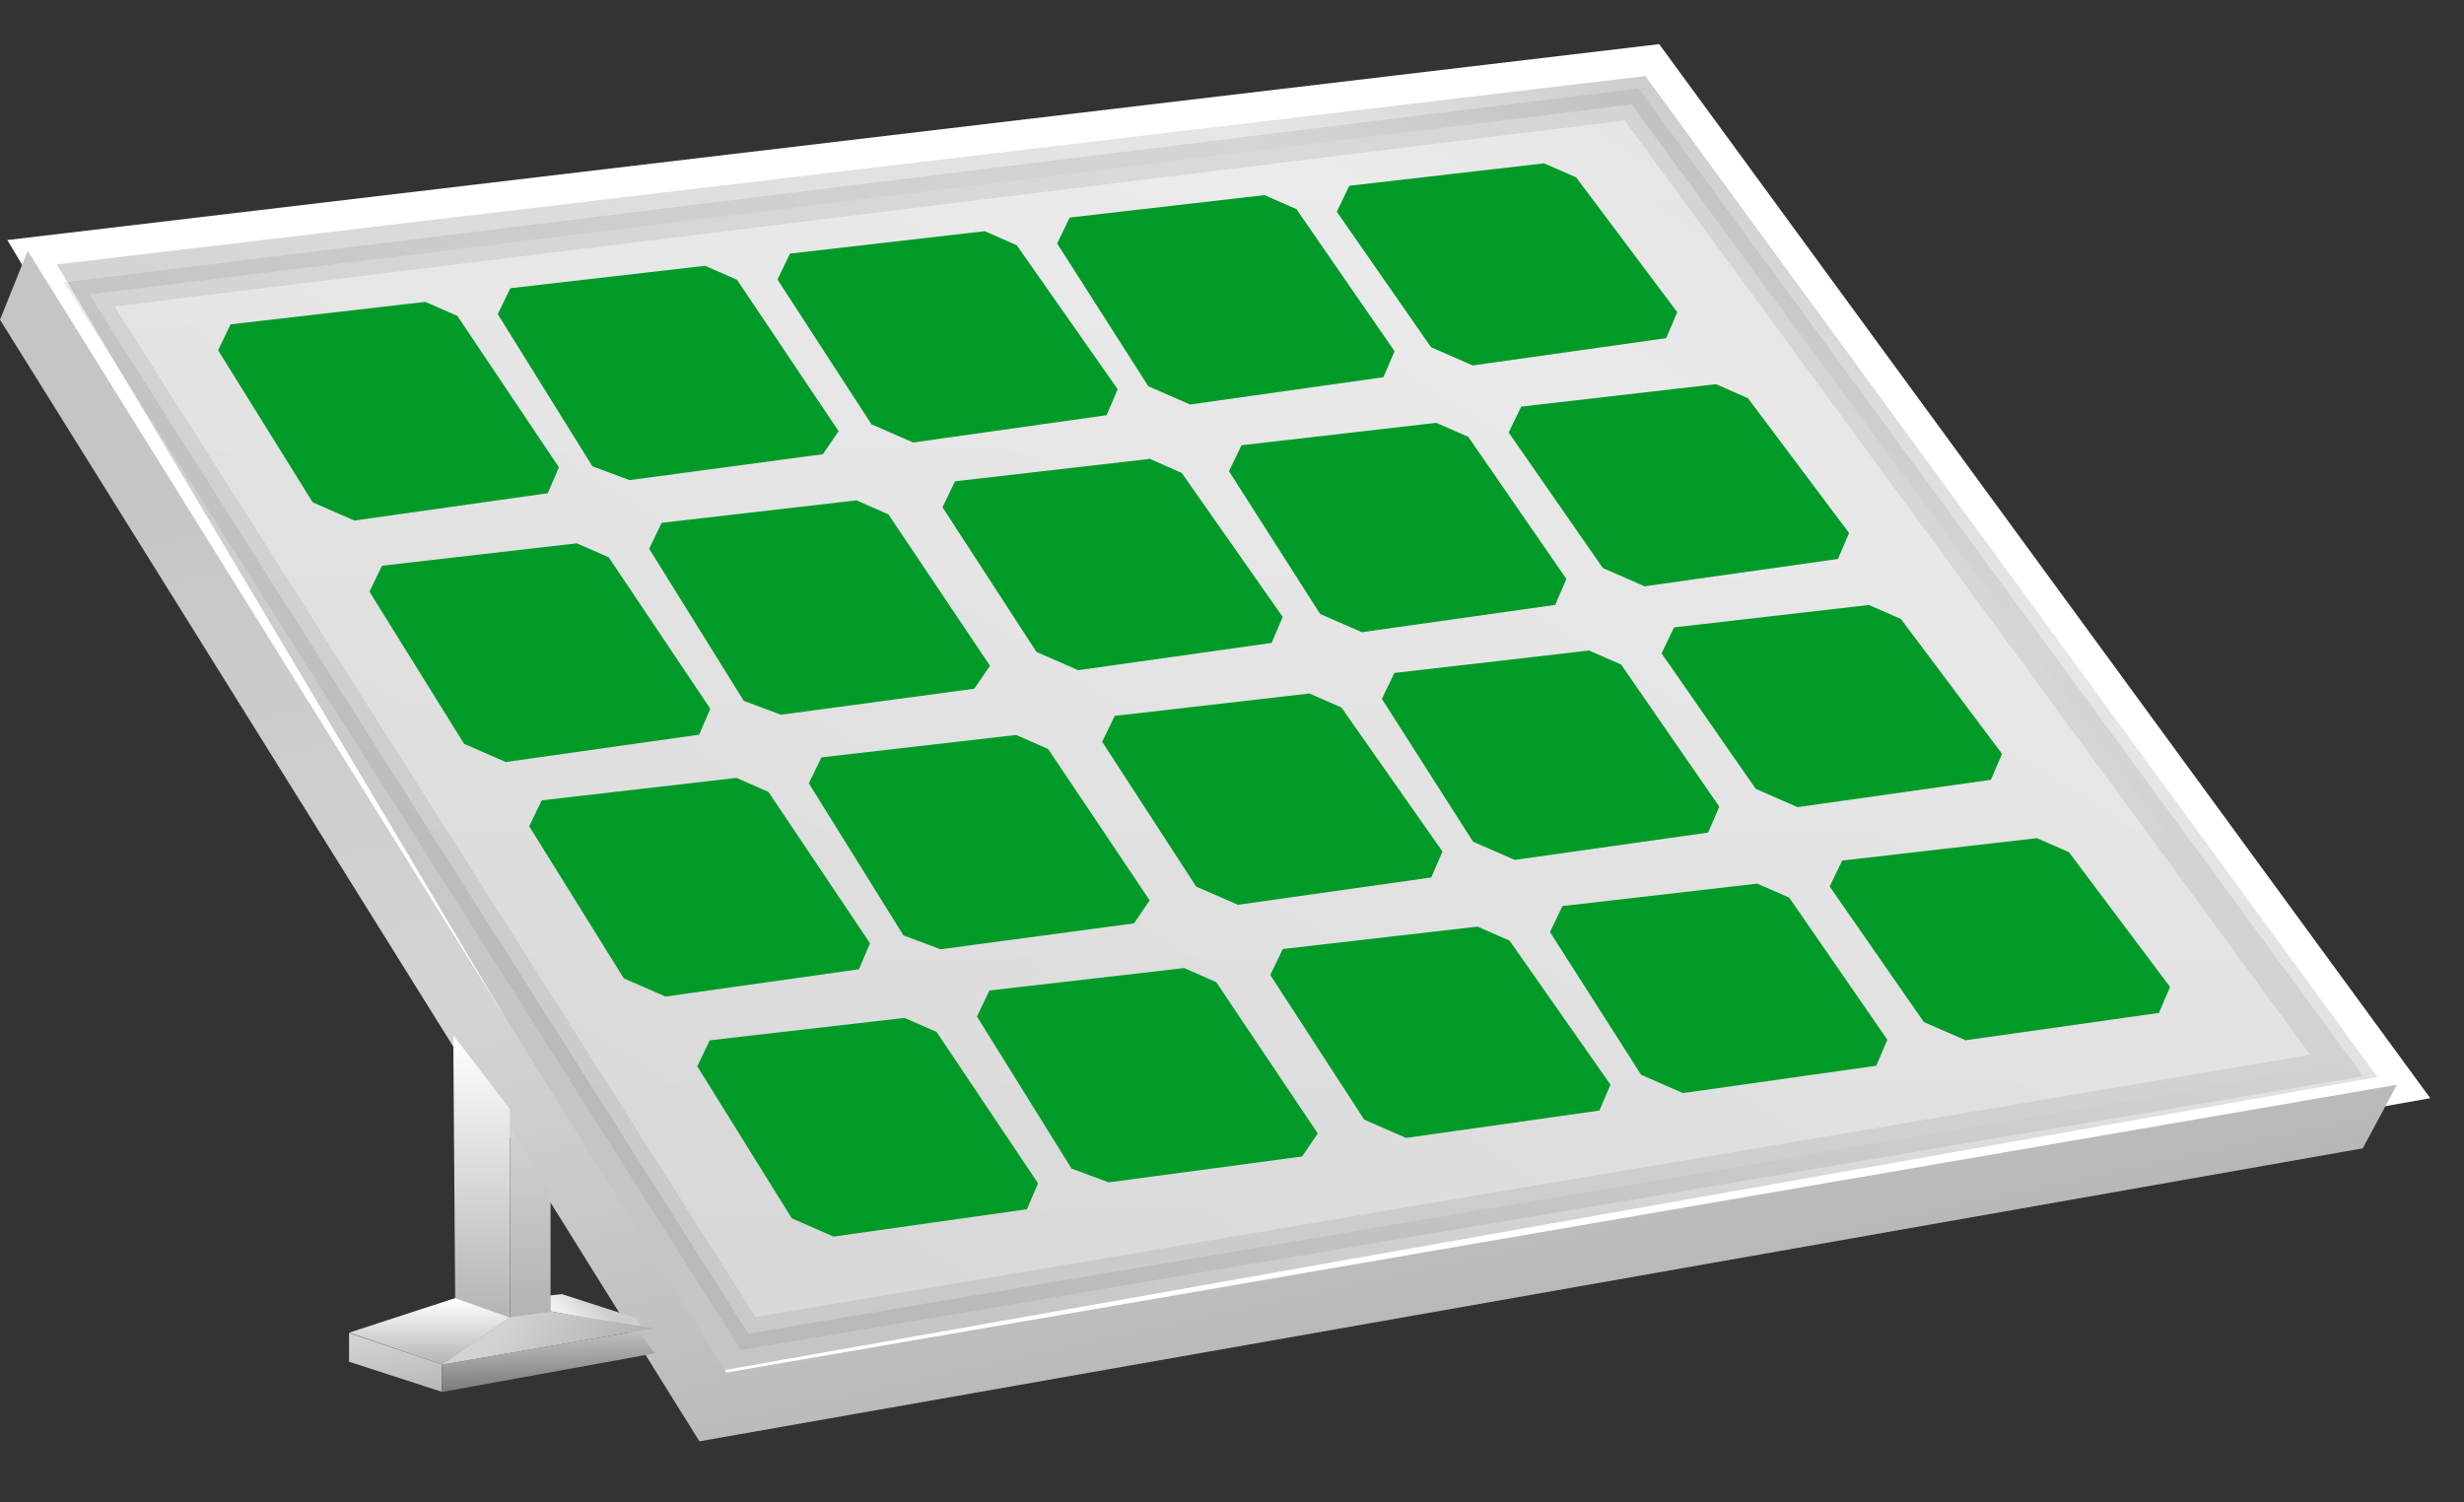 <?xml version="1.0" encoding="UTF-8"?>
<svg width="41px" height="25px" viewBox="0 0 41 25" version="1.1" xmlns="http://www.w3.org/2000/svg" xmlns:xlink="http://www.w3.org/1999/xlink">
    <rect x="0" y="0" width="41" height="25" fill="#333333" stroke="none"/>
    <title>icon_光伏_正常发电</title>
    <defs>
        <linearGradient x1="13.7%" y1="65.74%" x2="117%" y2="-24.433%" id="linearGradient-1">
            <stop stop-color="#C5C5C5" offset="0%"></stop>
            <stop stop-color="#DBDBDB" offset="27.9%"></stop>
            <stop stop-color="#E6E6E6" offset="49.6%"></stop>
            <stop stop-color="#CFCFCF" offset="59.8%"></stop>
            <stop stop-color="#8B8B8B" offset="83.9%"></stop>
            <stop stop-color="#F7F7F7" offset="100%"></stop>
        </linearGradient>
        <linearGradient x1="12.8%" y1="17.099%" x2="77%" y2="163.629%" id="linearGradient-2">
            <stop stop-color="#C5C5C5" offset="0%"></stop>
            <stop stop-color="#D4D4D4" offset="28.1%"></stop>
            <stop stop-color="#A7A7A7" offset="69.6%"></stop>
            <stop stop-color="#636363" offset="100%"></stop>
        </linearGradient>
        <linearGradient x1="50%" y1="0%" x2="50%" y2="100%" id="linearGradient-3">
            <stop stop-color="#EEEEEE" offset="0%"></stop>
            <stop stop-color="#E0E0E0" offset="100%"></stop>
        </linearGradient>
        <linearGradient x1="50%" y1="0%" x2="50%" y2="100%" id="linearGradient-4">
            <stop stop-color="#FFFFFF" offset="0%"></stop>
            <stop stop-color="#B4B4B4" offset="100%"></stop>
        </linearGradient>
        <linearGradient x1="50%" y1="0%" x2="50%" y2="100%" id="linearGradient-5">
            <stop stop-color="#FFFFFF" offset="0%"></stop>
            <stop stop-color="#B4B4B4" offset="100%"></stop>
        </linearGradient>
        <linearGradient x1="12.3%" y1="11.108%" x2="76%" y2="204.958%" id="linearGradient-6">
            <stop stop-color="#D2D2D2" offset="0%"></stop>
            <stop stop-color="#B5B5B5" offset="61.1%"></stop>
            <stop stop-color="#0E0E0E" offset="100%"></stop>
        </linearGradient>
        <linearGradient x1="32.6%" y1="-0.773%" x2="59.9%" y2="248.927%" id="linearGradient-7">
            <stop stop-color="#C5C5C5" offset="0%"></stop>
            <stop stop-color="#1F1F1F" offset="87.3%"></stop>
            <stop stop-color="#565656" offset="93.4%"></stop>
            <stop stop-color="#1A1A1A" offset="100%"></stop>
        </linearGradient>
        <linearGradient x1="18.1%" y1="53.757%" x2="53.9%" y2="38.728%" id="linearGradient-8">
            <stop stop-color="#EEEEEE" offset="0%"></stop>
            <stop stop-color="#CECECE" offset="100%"></stop>
        </linearGradient>
        <linearGradient x1="50%" y1="0%" x2="50%" y2="100%" id="linearGradient-9">
            <stop stop-color="#D2D2D2" offset="0%"></stop>
            <stop stop-color="#B3B3B3" offset="100%"></stop>
        </linearGradient>
        <linearGradient x1="37.5%" y1="-12.044%" x2="100%" y2="-0.773%" id="linearGradient-10">
            <stop stop-color="#D2D2D2" offset="0%"></stop>
            <stop stop-color="#B3B3B3" offset="100%"></stop>
        </linearGradient>
    </defs>
    <g id="光储充及工商储管理系统V1.3" stroke="none" stroke-width="1" fill="none" fill-rule="evenodd">
        <g id="3_2_6.设备监视_站点拓扑_示范站光伏发电能量流" transform="translate(-491, -421)">
            <g id="main" transform="translate(212, 102)">
                <g transform="translate(279, 40)" id="拓扑图">
                    <g transform="translate(0, 276)">
                        <g id="icon_光伏_正常发电" transform="translate(0, 4)">
                            <rect id="BG" x="0" y="0" width="40" height="24"></rect>
                            <g id="组_3164">
                                <polygon id="路径_7945" stroke="#FFFFFF" stroke-width="0.5" fill="url(#linearGradient-1)" fill-rule="nonzero" points="27.493 0 0.534 3.197 11.785 22.1 40 17.098"></polygon>
                                <polygon id="路径_7946" fill="url(#linearGradient-2)" fill-rule="nonzero" points="0.461 3.174 0 4.32 11.638 22.984 39.315 18.109 39.884 17.05 12.086 21.84"></polygon>
                                <polygon id="路径_7947" stroke-opacity="0.23" stroke="#797A7A" stroke-width="0.5" fill="url(#linearGradient-3)" fill-rule="nonzero" opacity="0.69" points="27.148 0.738 1.484 3.899 12.451 21.191 38.881 16.73"></polygon>
                                <polygon id="路径_7948" fill="url(#linearGradient-4)" fill-rule="nonzero" points="7.542 16.226 7.574 20.604 8.486 20.939 8.486 17.457"></polygon>
                                <polygon id="路径_7949" fill="url(#linearGradient-5)" fill-rule="nonzero" points="7.574 20.6 5.808 21.176 7.361 21.708 8.484 20.925"></polygon>
                                <polygon id="路径_7950" fill="url(#linearGradient-6)" fill-rule="nonzero" points="5.808 21.181 5.808 21.659 7.351 22.16 7.351 21.703"></polygon>
                                <polygon id="路径_7951" fill="url(#linearGradient-7)" fill-rule="nonzero" points="7.351 21.708 10.614 21.148 10.9 21.519 7.351 22.164"></polygon>
                                <polygon id="路径_7953" fill="url(#linearGradient-8)" fill-rule="nonzero" points="9.349 20.534 9.154 20.557 9.154 20.822 10.687 21.099 10.582 20.932"></polygon>
                                <polygon id="路径_7954" fill="url(#linearGradient-9)" fill-rule="nonzero" points="8.486 17.771 9.161 18.84 9.161 20.83 8.486 20.927"></polygon>
                                <polygon id="路径_7952" fill="url(#linearGradient-10)" fill-rule="nonzero" points="8.482 20.919 7.353 21.708 10.884 21.103 9.161 20.823"></polygon>
                                <g id="组_3160" transform="translate(3.629, 1.718)" fill="#009A29" fill-rule="nonzero">
                                    <path d="M11.422,14.22 L11.955,14.453 L13.644,16.973 L13.459,17.404 L10.242,17.859 L9.547,17.556 L7.973,15.025 L8.181,14.593 L11.422,14.22 Z M16.076,13.391 L16.608,13.624 L18.298,16.143 L18.037,16.526 L14.819,16.957 L14.201,16.727 L12.627,14.196 L12.835,13.764 L16.076,13.391 Z M20.957,12.701 L21.489,12.934 L23.169,15.331 L22.984,15.762 L19.767,16.217 L19.072,15.914 L17.508,13.506 L17.716,13.074 L20.957,12.701 Z M25.611,11.986 L26.143,12.219 L27.776,14.584 L27.591,15.016 L24.373,15.471 L23.679,15.167 L22.162,12.791 L22.37,12.359 L25.611,11.986 Z M30.265,11.229 L30.797,11.462 L32.48,13.706 L32.295,14.137 L29.077,14.592 L28.383,14.289 L26.816,12.033 L27.024,11.602 L30.265,11.229 Z M8.626,10.226 L9.158,10.46 L10.848,12.979 L10.663,13.411 L7.445,13.865 L6.751,13.562 L5.177,11.031 L5.385,10.6 L8.626,10.226 Z M13.279,9.512 L13.811,9.745 L15.501,12.264 L15.24,12.647 L12.022,13.078 L11.404,12.847 L9.83,10.317 L10.039,9.885 L13.279,9.512 Z M18.16,8.822 L18.692,9.055 L20.373,11.451 L20.187,11.883 L16.97,12.338 L16.275,12.035 L14.711,9.626 L14.919,9.195 L18.16,8.822 Z M22.814,8.107 L23.346,8.34 L24.979,10.705 L24.794,11.136 L21.576,11.591 L20.882,11.288 L19.365,8.912 L19.573,8.48 L22.814,8.107 Z M27.468,7.349 L28.001,7.582 L29.684,9.826 L29.498,10.258 L26.281,10.713 L25.586,10.409 L24.019,8.154 L24.227,7.722 L27.468,7.349 Z M5.968,6.323 L6.5,6.556 L8.19,9.076 L8.005,9.507 L4.787,9.962 L4.093,9.659 L2.519,7.128 L2.727,6.696 L5.968,6.323 Z M10.622,5.608 L11.154,5.841 L12.844,8.361 L12.582,8.743 L9.365,9.175 L8.747,8.944 L7.173,6.413 L7.381,5.982 L10.622,5.608 Z M15.503,4.918 L16.035,5.152 L17.715,7.548 L17.53,7.98 L14.312,8.434 L13.618,8.131 L12.054,5.723 L12.262,5.291 L15.503,4.918 Z M20.27,4.318 L20.802,4.551 L22.435,6.916 L22.25,7.347 L19.032,7.802 L18.338,7.499 L16.821,5.123 L17.029,4.691 L20.27,4.318 Z M24.924,3.675 L25.456,3.908 L27.139,6.152 L26.954,6.583 L23.737,7.038 L23.042,6.735 L21.475,4.479 L21.683,4.048 L24.924,3.675 Z M3.449,2.305 L3.981,2.539 L5.671,5.058 L5.486,5.489 L2.268,5.944 L1.574,5.641 L0,3.11 L0.208,2.679 L3.449,2.305 Z M8.103,1.705 L8.635,1.938 L10.325,4.457 L10.063,4.84 L6.846,5.271 L6.228,5.041 L4.654,2.51 L4.862,2.078 L8.103,1.705 Z M12.757,1.129 L13.289,1.363 L14.969,3.759 L14.784,4.191 L11.566,4.645 L10.872,4.342 L9.308,1.934 L9.516,1.502 L12.757,1.129 Z M17.411,0.529 L17.943,0.762 L19.576,3.127 L19.39,3.559 L16.173,4.013 L15.479,3.71 L13.962,1.334 L14.17,0.902 L17.411,0.529 Z M22.064,0 L22.597,0.233 L24.28,2.477 L24.095,2.909 L20.877,3.363 L20.183,3.06 L18.615,0.805 L18.823,0.373 L22.064,0 Z" id="形状结合"></path>
                                </g>
                                <g id="组_3161" transform="translate(6.148, 5.393)"></g>
                                <g id="组_3162" transform="translate(8.806, 9.068)"></g>
                                <g id="组_3163" transform="translate(11.603, 12.947)"></g>
                            </g>
                        </g>
                    </g>
                </g>
            </g>
        </g>
    </g>
</svg>